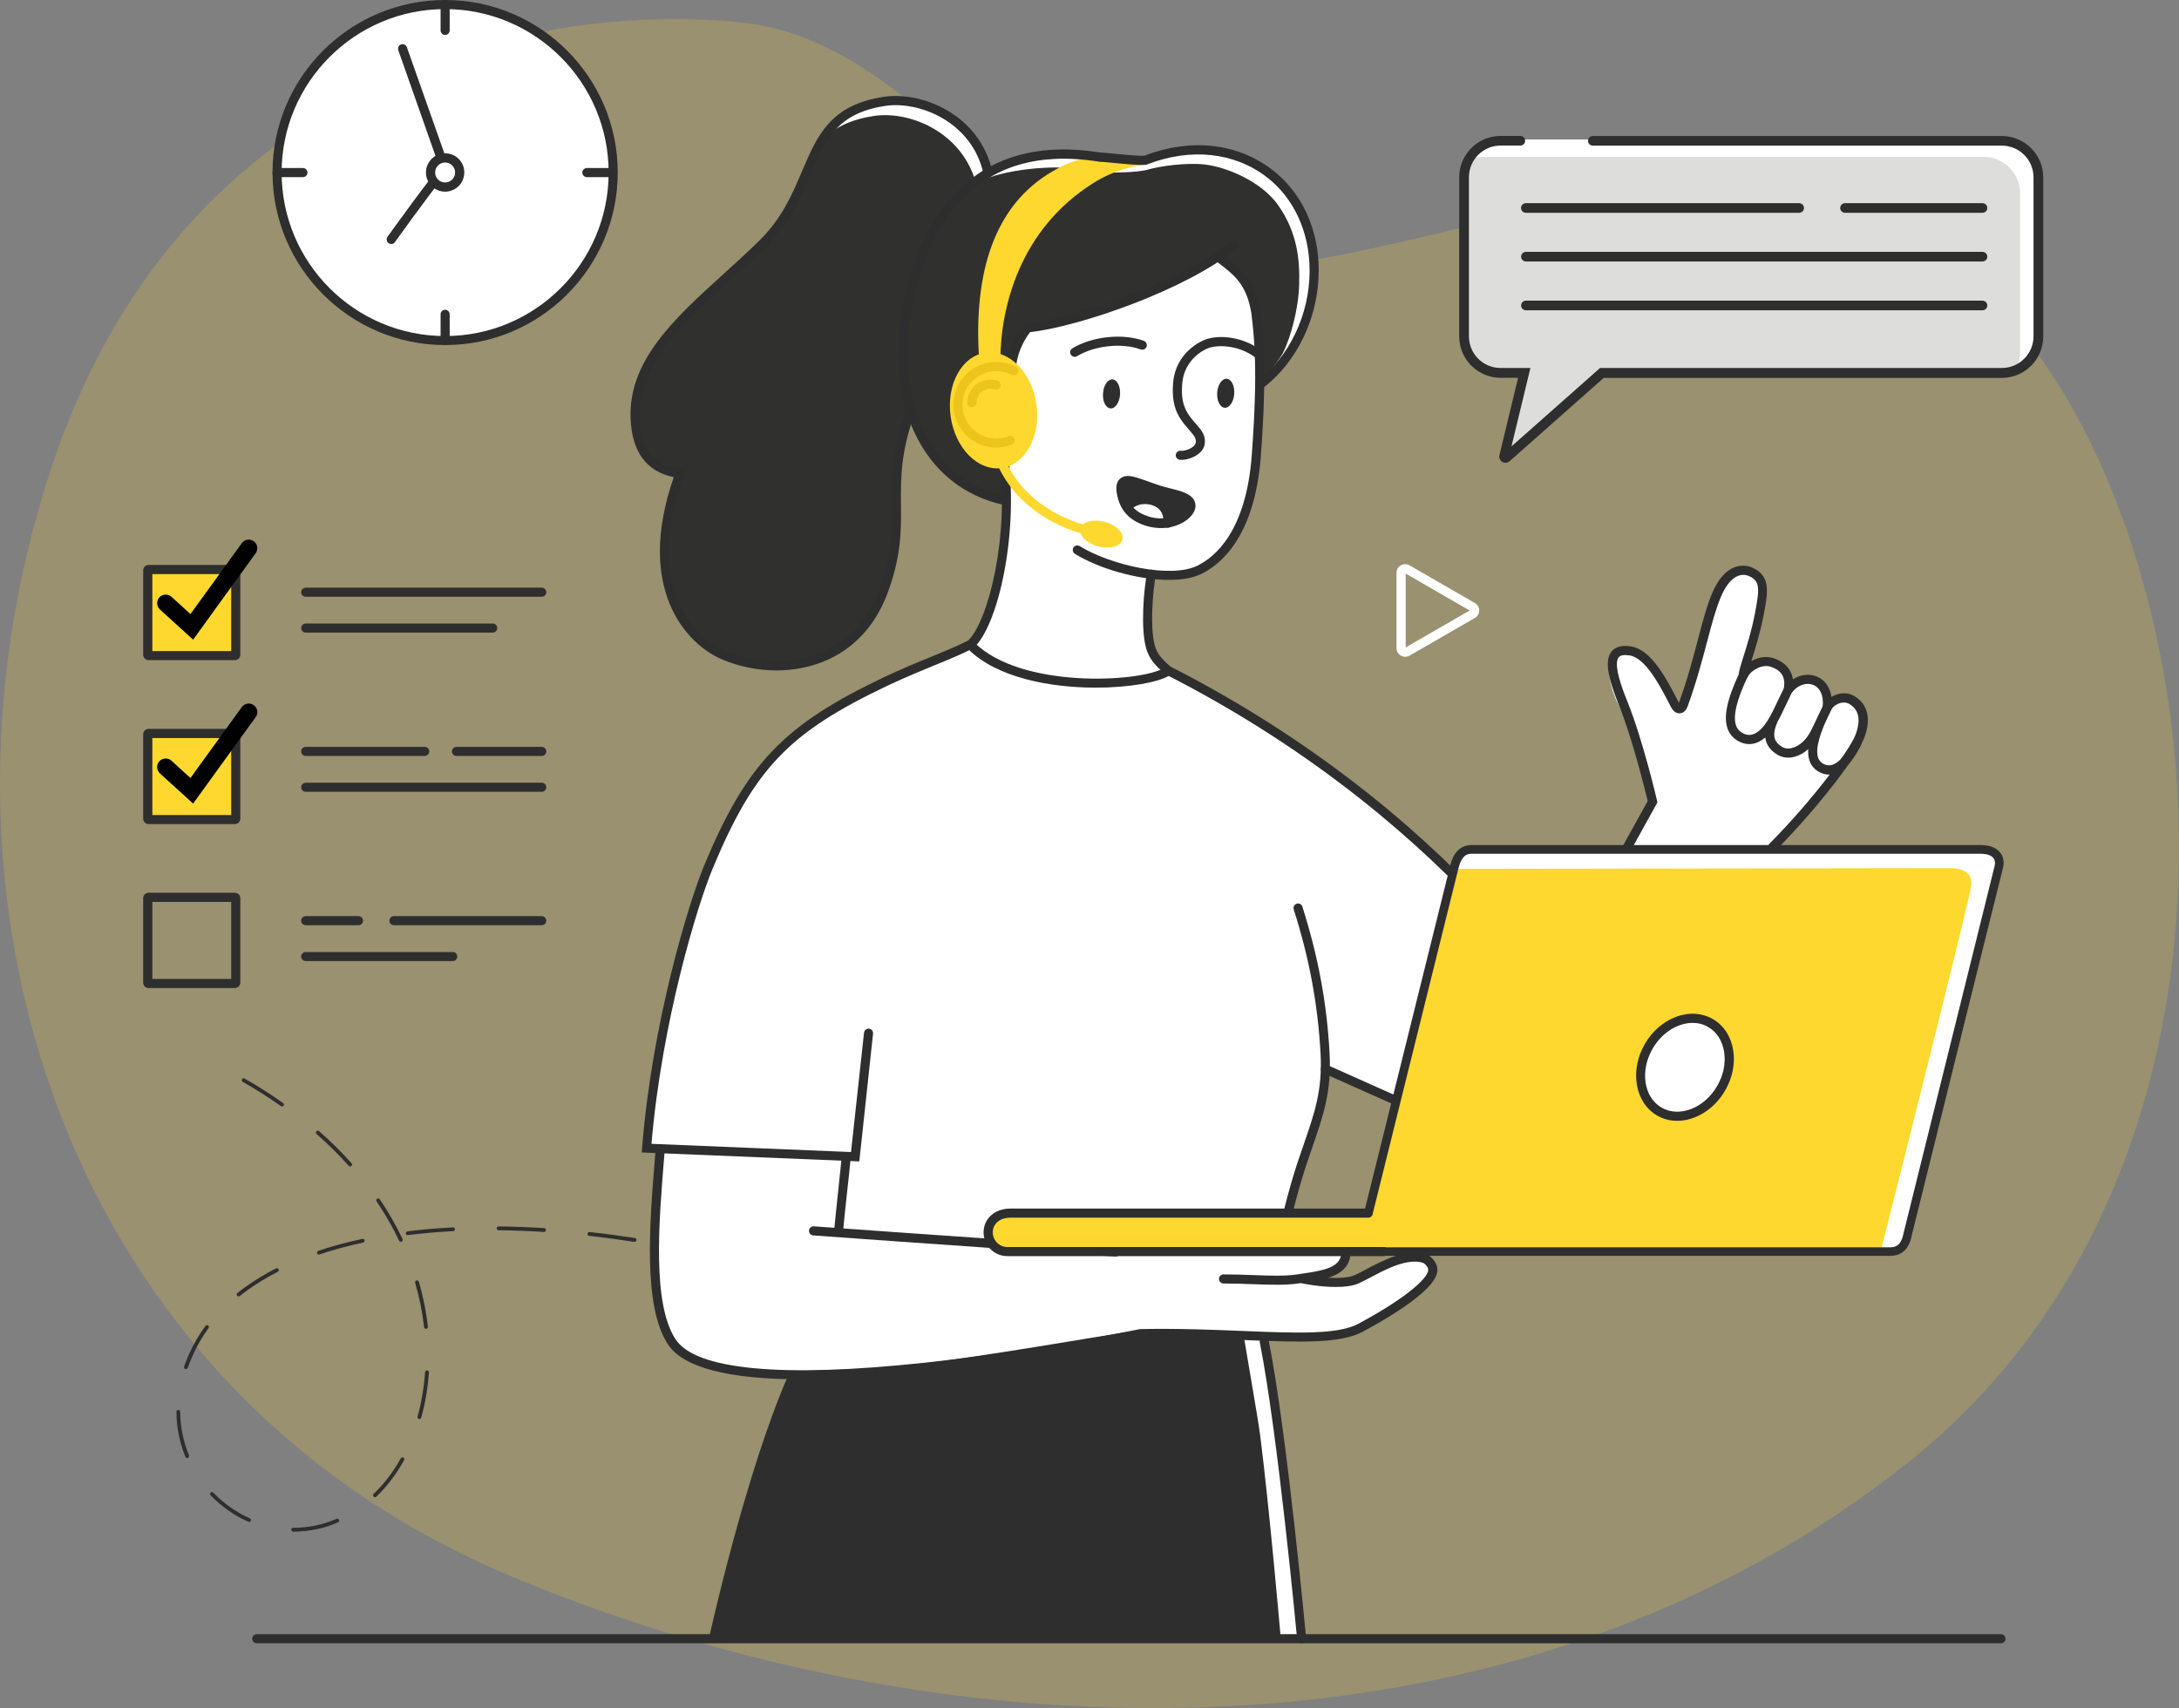 <?xml version="1.0" encoding="utf-8"?>
<!-- Generator: Adobe Illustrator 25.2.0, SVG Export Plug-In . SVG Version: 6.00 Build 0)  -->
<svg version="1.1" id="Layer_1" xmlns="http://www.w3.org/2000/svg" xmlns:xlink="http://www.w3.org/1999/xlink" x="0px" y="0px"
	 viewBox="0 0 244.27 191.51" style="enable-background:new 0 0 244.27 191.51;" xml:space="preserve">
<rect x="0" y="0" width="244.27" height="191.51" fill="#808080" stroke="none"/>
<style type="text/css">
	.st0{opacity:0.2;}
	.st1{fill:#FED82E;}
	.st2{fill:#30302F;}
	.st3{fill:#FFFFFF;}
	.st4{fill:#2E2E2E;}
	.st5{fill:#C0C6D5;}
	.st6{fill:#DDDDDC;}
	.st7{fill:#010101;}
	.st8{fill:#ECC41C;}
</style>
<g>
	<g class="st0">
		<path class="st1" d="M128.74,30.26c27.92,2.24,51.32-16.49,83.69-4.02s50.84,98.37,1.52,137.7c-43.89,35-106.56,33.64-156.42,12.9
			C7.08,155.85-10.17,100.75,5.7,52.62C21.31,5.3,64.57,0.31,83.63,2.58S115.65,29.21,128.74,30.26z"/>
	</g>
	<g>
		<path class="st2" d="M110.77,19.39c-1.31-6.06-7.39-8.66-11.56-8.05c-9.54,1.41-7.13,9.5-13.72,15.98
			c-6.59,6.48-14.6,11.74-14.29,19.58c0.12,3.06,1.24,5.7,5.01,6.18c-4.58,12.51,0.98,18.69,4.92,20.37
			c5.94,2.54,14.61,1.43,17.83-6.95c3.2-8.33-0.11-11.51,3.1-20.31L110.77,19.39z"/>
	</g>
	<g>
		<g>
			<path class="st3" d="M110.77,19.39c-1.31-6.06-7.28-8.68-11.44-8.06c-3.58,0.53-5,1.65-6.32,3.62c1.19-0.94,2.76-1.62,4.96-1.95
				c4.17-0.62,10.25,1.99,11.56,8.05c0,0-10.08,33.59-6.86,24.79L110.77,19.39z"/>
		</g>
	</g>
	<g>
		<path class="st4" d="M32.97,171.73l-0.11,0c-0.12,0-0.21-0.1-0.21-0.22c0-0.12,0.1-0.21,0.21-0.21c0,0,0,0,0,0l0.1,0
			c1.63,0,3.24-0.34,4.77-1c0.11-0.05,0.23,0,0.28,0.11c0.05,0.11,0,0.23-0.11,0.28C36.32,171.38,34.66,171.73,32.97,171.73z
			 M27.92,170.64c-0.03,0-0.06-0.01-0.09-0.02c-1.58-0.7-3-1.7-4.22-2.96c-0.08-0.08-0.08-0.22,0.01-0.3
			c0.08-0.08,0.22-0.08,0.3,0.01c1.18,1.22,2.56,2.19,4.08,2.87c0.11,0.05,0.16,0.17,0.11,0.28C28.08,170.59,28,170.64,27.92,170.64
			z M42.03,167.87c-0.06,0-0.11-0.02-0.15-0.07c-0.08-0.09-0.08-0.22,0.01-0.3c0.14-0.13,0.27-0.26,0.4-0.4
			c0.99-1.01,1.88-2.22,2.64-3.59c0.06-0.1,0.19-0.14,0.29-0.08c0.1,0.06,0.14,0.19,0.08,0.29c-0.78,1.4-1.69,2.64-2.71,3.69
			c-0.14,0.14-0.27,0.28-0.41,0.41C42.14,167.85,42.08,167.87,42.03,167.87z M20.99,163.48c-0.08,0-0.16-0.05-0.2-0.13
			c-0.66-1.6-1-3.3-1.01-5.05c0-0.12,0.09-0.21,0.21-0.22c0,0,0,0,0,0c0.12,0,0.21,0.09,0.21,0.21c0.01,1.69,0.35,3.34,0.98,4.89
			c0.04,0.11-0.01,0.23-0.12,0.28C21.04,163.48,21.02,163.48,20.99,163.48z M47.02,159.11c-0.02,0-0.04,0-0.06-0.01
			c-0.11-0.03-0.18-0.15-0.15-0.26c0.44-1.59,0.72-3.27,0.84-4.98c0.01-0.12,0.11-0.21,0.23-0.2c0.12,0.01,0.21,0.11,0.2,0.23
			c-0.12,1.74-0.41,3.45-0.86,5.07C47.2,159.05,47.11,159.11,47.02,159.11z M20.84,153.51c-0.02,0-0.05,0-0.07-0.01
			c-0.11-0.04-0.17-0.16-0.13-0.27c0.27-0.78,0.61-1.57,1.01-2.34c0.4-0.76,0.86-1.51,1.38-2.22c0.07-0.09,0.2-0.12,0.3-0.05
			c0.1,0.07,0.12,0.2,0.05,0.3c-0.51,0.69-0.96,1.42-1.34,2.16c-0.39,0.75-0.72,1.52-0.99,2.28
			C21.01,153.45,20.93,153.51,20.84,153.51z M47.75,148.99c-0.11,0-0.2-0.08-0.21-0.19c-0.19-1.66-0.52-3.33-1-4.96
			c-0.03-0.11,0.03-0.23,0.15-0.27c0.11-0.03,0.23,0.03,0.27,0.15c0.48,1.66,0.82,3.35,1.01,5.03c0.01,0.12-0.07,0.22-0.19,0.24
			C47.77,148.99,47.76,148.99,47.75,148.99z M26.75,145.36c-0.06,0-0.13-0.03-0.17-0.08c-0.07-0.09-0.06-0.23,0.03-0.3
			c1.27-1.01,2.73-1.94,4.33-2.76c0.11-0.05,0.23-0.01,0.29,0.09c0.05,0.11,0.01,0.23-0.09,0.29c-1.58,0.8-3.01,1.72-4.26,2.71
			C26.84,145.34,26.79,145.36,26.75,145.36z M90.99,143.86c-0.02,0-0.04,0-0.06-0.01c-1.63-0.5-3.27-0.98-4.89-1.42
			c-0.11-0.03-0.18-0.15-0.15-0.26c0.03-0.11,0.15-0.18,0.26-0.15c1.62,0.44,3.28,0.92,4.91,1.42c0.11,0.03,0.18,0.15,0.14,0.27
			C91.17,143.8,91.08,143.86,90.99,143.86z M81.14,141.19c-0.02,0-0.03,0-0.05-0.01c-1.66-0.39-3.34-0.75-4.98-1.07
			c-0.12-0.02-0.19-0.13-0.17-0.25c0.02-0.12,0.13-0.19,0.25-0.17c1.65,0.32,3.33,0.68,5,1.07c0.12,0.03,0.19,0.14,0.16,0.26
			C81.33,141.12,81.24,141.19,81.14,141.19z M35.75,140.67c-0.09,0-0.17-0.06-0.2-0.15c-0.04-0.11,0.02-0.23,0.13-0.27
			c1.54-0.52,3.21-0.97,4.94-1.34c0.12-0.03,0.23,0.05,0.25,0.16c0.02,0.12-0.05,0.23-0.16,0.25c-1.72,0.37-3.37,0.82-4.9,1.33
			C35.79,140.67,35.77,140.67,35.75,140.67z M71.13,139.24c-0.01,0-0.02,0-0.03,0c-1.7-0.26-3.4-0.49-5.05-0.67
			c-0.12-0.01-0.2-0.12-0.19-0.24c0.01-0.12,0.12-0.2,0.24-0.19c1.66,0.18,3.37,0.41,5.07,0.67c0.12,0.02,0.2,0.13,0.18,0.24
			C71.32,139.16,71.23,139.24,71.13,139.24z M44.93,139.23c-0.08,0-0.16-0.05-0.19-0.12c-0.71-1.5-1.56-2.98-2.52-4.4
			c-0.07-0.1-0.04-0.23,0.06-0.3c0.1-0.07,0.23-0.04,0.3,0.06c0.97,1.43,1.82,2.93,2.55,4.45c0.05,0.11,0.01,0.23-0.1,0.29
			C44.99,139.23,44.96,139.23,44.93,139.23z M45.7,138.49c-0.11,0-0.2-0.08-0.21-0.19c-0.01-0.12,0.07-0.22,0.19-0.24
			c1.63-0.2,3.35-0.35,5.1-0.44c0.12-0.01,0.22,0.08,0.22,0.2c0.01,0.12-0.08,0.22-0.2,0.22c-1.74,0.09-3.44,0.24-5.07,0.44
			C45.72,138.49,45.71,138.49,45.7,138.49z M60.99,138.13c0,0-0.01,0-0.01,0c-1.72-0.11-3.43-0.17-5.09-0.19
			c-0.12,0-0.21-0.1-0.21-0.22c0-0.12,0.1-0.21,0.21-0.21c0,0,0,0,0,0c1.66,0.02,3.38,0.08,5.11,0.19c0.12,0.01,0.21,0.11,0.2,0.23
			C61.19,138.04,61.1,138.13,60.99,138.13z M39.26,130.79c-0.06,0-0.12-0.02-0.16-0.07c-1.1-1.23-2.31-2.43-3.61-3.57
			c-0.09-0.08-0.1-0.21-0.02-0.3c0.08-0.09,0.21-0.1,0.3-0.02c1.31,1.15,2.53,2.36,3.64,3.6c0.08,0.09,0.07,0.22-0.02,0.3
			C39.36,130.77,39.31,130.79,39.26,130.79z M31.62,124.06c-0.04,0-0.09-0.01-0.12-0.04c-1.35-0.95-2.79-1.87-4.29-2.72
			c-0.1-0.06-0.14-0.19-0.08-0.29c0.06-0.1,0.19-0.14,0.29-0.08c1.51,0.86,2.96,1.79,4.32,2.75c0.1,0.07,0.12,0.2,0.05,0.3
			C31.76,124.03,31.69,124.06,31.62,124.06z"/>
	</g>
	<g>
		<path class="st3" d="M109.1,72.62c0,0-0.47-0.21-2.16,0.5c-1.7,0.71-6.14,1.89-11.37,5.16c-5.22,3.27-5.28,3.51-8.11,5.75
			c-2.84,2.24-5.78,7.93-7.03,10.87c-1.25,2.93-3.57,8.98-4.67,12.89s-3.25,20.68-3.25,20.68L94.84,130l-0.59,8.02l17.38,1.44
			l32.22-1.29c0,0,1.75-6.67,2.17-7.9c0.42-1.23,2.38-7.03,2.31-7.78c-0.07-0.75,0.61-2.48,0.61-2.48l8.5,3.66l5.42-26.02
			c0,0-5.67-5-7.03-6.37c-1.35-1.38-7.79-6.09-9.21-6.9c-1.43-0.81-7.95-4.96-8.72-5.41c-0.77-0.44-7.51-3.6-7.51-3.6
			s-2.8,1.03-5.52,1.56c-2.73,0.53-7.45-0.44-9.65-0.83C113.02,75.72,109.1,72.62,109.1,72.62z"/>
	</g>
	<g>
		<path class="st2" d="M123.5,17.81c-4.28-0.76-9.69,0.08-12.01,1.19c-2.32,1.11-4.69,3.86-6.01,5.54
			c-1.32,1.68-2.99,6.08-3.48,8.53s-1.61,7.24-0.81,9.89c0.8,2.65,0.88,5.59,3.86,8.61c2.98,3.01,6.62,4.16,7.02,4.3
			c0.4,0.14,0.8-0.66,0.8-0.66s0.29-14.52,0.79-16.12c0.5-1.6,1.56-2.33,1.56-2.33s4.67-0.6,8.29-1.98c3.62-1.38,9.2-3.61,10.48-4.5
			c1.28-0.89,2.9-1.35,2.9-1.35s3.33,2.35,3.61,4.23c0.29,1.88,0.68,6.63,0.68,6.63l0.46,3c0,0,3.09-3.2,3.78-4.71
			c0.69-1.51,2.28-4.84,2.09-7.44s-0.55-5.81-2.8-8.95c-1.82-2.56-5.93-4.48-8.5-4.77c-2.08-0.24-4.58,0.02-5.82,0.38
			c-1.24,0.37-4.6,0.78-4.6,0.78L123.5,17.81z"/>
	</g>
	<g>
		<g>
			<path class="st3" d="M147.22,30.87c-0.18-2.6-0.55-5.81-2.8-8.95c-1.82-2.56-5.93-4.48-8.5-4.77c-2.08-0.24-4.58,0.02-5.82,0.38
				c-1.24,0.37-4.6,0.78-4.6,0.78l-2.31-0.28c-4.28-0.76-9.69,0.08-12.01,1.19c-1.08,0.52-2.18,1.39-3.17,2.35
				c0.65-0.53,1.32-0.99,1.99-1.31c2.32-1.11,7.73-1.95,12.01-1.19l2.31,0.28c0,0,3.15,0.03,4.39-0.34c1.24-0.37,4.23-0.8,6.31-0.57
				c2.57,0.29,6.4,1.95,8.22,4.51c2.25,3.15,2.47,6.32,2.4,8.92c-0.08,2.96-1.01,5.95-1.7,7.47c-0.41,0.9-1.68,2.41-2.63,3.47
				l0.03,0.19c0,0,3.09-3.2,3.78-4.71C145.81,36.79,147.4,33.47,147.22,30.87z"/>
		</g>
	</g>
	<g>
		<path class="st3" d="M136.32,28.92c0,0,2.46,1.48,3.29,2.43c0.83,0.95,1.36,3.09,1.58,5.97c0.21,2.89,0,12.52,0,12.52
			s-1.43,5.97-2.05,8.78c-0.63,2.81-2.64,4.27-4.04,4.91c-1.39,0.64-4.43,0.98-4.43,0.98l-1.49,0.2c0,0-1.12,3.51-0.76,5.11
			c0.36,1.61,0.28,2.29,1.1,3.42s1.24,1.76,1.24,1.76c-2.51,1.14-8.65,2-12.13,1.33c-3.48-0.67-6.45-1.66-7.16-2.06
			c-0.71-0.4-2.49-2.17-2.49-2.17s2.84-4.83,2.97-8.31c0.12-3.48,1.42-8.95,0.88-12.73c-0.54-3.77-0.55-11.97,2.39-14.29
			c8.04-1.74,10-2.62,13.64-4.03C132.49,31.32,136.32,28.92,136.32,28.92z"/>
	</g>
	<g>
		<path class="st4" d="M90.41,151.47c-0.35,0.79-8.03,18.81-10.14,32.22c2.23,0.05,64.88,0.05,64.88,0.05l0.72-0.45
			c0,0-2.42-21.91-2.74-24.17c-0.32-2.25-1.4-10.73-1.4-10.73L90.41,151.47z"/>
	</g>
	<g>
		<path class="st3" d="M143.34,159.12c-0.32-2.25-1.4-10.73-1.4-10.73l-2.71,0.16c0.15,1.18,1.78,10.34,2.04,12.41
			c1.04,8.15,2.27,22.35,2.27,22.35l-0.91,0.42c1.74,0,2.73,0,2.73,0l0.72-0.45C146.09,183.29,143.66,161.37,143.34,159.12z"/>
	</g>
	<g>
		<path class="st4" d="M145.92,184.25c-0.26,0-0.48-0.2-0.51-0.46c-0.02-0.23-2.16-23.08-4.18-33.25l-0.01-0.06l0-0.06
			c0.09-3.13,1.8-11.74,3.51-17.72c0.49-1.71,1-3.19,1.46-4.5c1.15-3.33,2.07-5.97,1.85-10.02c-0.3-5.53-1.25-10.68-3.01-16.21
			c-0.09-0.27,0.06-0.56,0.33-0.64c0.27-0.09,0.56,0.06,0.64,0.33c1.78,5.62,2.75,10.85,3.05,16.46c0.23,4.25-0.71,6.97-1.9,10.41
			c-0.47,1.36-0.96,2.77-1.44,4.45c-1.68,5.88-3.36,14.3-3.47,17.41c2.03,10.26,4.16,33.07,4.18,33.3c0.03,0.28-0.18,0.53-0.46,0.56
			C145.95,184.25,145.93,184.25,145.92,184.25z"/>
	</g>
	<g>
		<path class="st3" d="M198.24,95.2c0,0,4.67-4.66,5.73-6.1c1.06-1.44,4.06-5.08,4.64-6.93c0.58-1.85,0.15-3.02-0.71-3.47
			c-0.86-0.45-0.97-0.38-3.01,0.52c0.29-3.24-2.72-3.91-4.31-2.02c-0.04,0.05-0.11,0.02-0.1-0.05c0.2-1.47-0.43-2.37-1.74-2.86
			c-1.19-0.44-2.72,0.31-3.28,1.33c-0.04,0.08-0.08,0.06-0.06-0.03c0.12-0.95,1.16-3.37,1.8-6.67c0.52-2.68,0.75-4.04-0.92-4.8
			c-0.88-0.4-2.58-0.42-3.86,2.57c-1.23,2.89-1.79,6.92-3.74,12.31c-0.21,0.58-0.63,0.61-0.91,0.06c-1.24-2.4-2.91-5.75-5.02-6.09
			c-2.85-0.47-2.96,2.86-1.23,6.23c1.73,3.37,3.44,10.53,3.44,10.53l-3.31,6.25l14.49-0.63L198.24,95.2z"/>
	</g>
	<g>
		<path class="st3" d="M77.02,128.91l-2.84,0.25c0,0-0.39,5.66-0.59,7.62c-0.2,1.96-0.34,5.17,0,7.62c0.34,2.45,0.29,4.6,1.9,6.32
			s6.38,3,11.33,3.36c10.27,0.74,37.75-4.69,41.61-4.99c3.87-0.29,8.44,0.48,8.44,0.48s9.15,0.74,14-0.09
			c4.85-0.83,5.14-3.36,7.88-4.6c4-1.82,1.31-3.24,0.02-3.94c-0.3-0.16-7.15,3.55-10.49,2.78c-1.12-0.05,4.29-3.71,2.82-3.71
			c-4.98,0.01-10.93,0.25-10.93,0.25l-31.07-1.02L94,138.17l0.6-8.48L77.02,128.91z"/>
	</g>
	<g>
		<path class="st4" d="M196.09,83.43c-0.38,0-0.72-0.1-0.98-0.21c-0.71-0.32-1.19-0.83-1.44-1.51c-0.49-1.34-0.06-3.34,1.34-6.3
			c0.12-0.25,0.43-0.36,0.68-0.24c0.25,0.12,0.36,0.43,0.24,0.68c-1.25,2.61-1.69,4.47-1.31,5.51c0.15,0.42,0.45,0.72,0.9,0.92
			c1.36,0.6,2.52-1.09,3.25-2.61c0.32-0.67,1.29-2.68,1.29-2.68l0.92,0.44c0,0-0.96,2.01-1.29,2.68
			C198.42,82.78,197.09,83.43,196.09,83.43z"/>
	</g>
	<g>
		<path class="st4" d="M205.05,86.85c-0.32,0-0.61-0.07-0.88-0.18c-0.64-0.27-1.08-0.72-1.3-1.33c-0.47-1.28,0-3.21,1.52-6.26
			c0.13-0.25,0.43-0.35,0.68-0.23c0.25,0.13,0.35,0.43,0.23,0.68c-1.33,2.66-1.83,4.49-1.48,5.45c0.13,0.34,0.36,0.58,0.74,0.74
			c1.25,0.51,2.4-1.15,3.15-2.63c0.13-0.25,0.43-0.35,0.68-0.23c0.25,0.13,0.35,0.43,0.23,0.69
			C207.33,86.13,206.06,86.85,205.05,86.85z"/>
	</g>
	<g>
		<path class="st1" d="M112.14,40.37c0.03-6.01,2.23-14.65,10.34-19.79c2.42-1.54,4.21-1.81,6.06-2.21c-1.51-0.7-4.5-0.79-5.52-0.88
			c-2.05,0.32-3.15,0.64-4.96,1.68c-6.77,3.89-8.87,11.63-8.32,20.83L112.14,40.37z"/>
	</g>
	<g>
		<path class="st4" d="M224.31,184.25H28.78c-0.28,0-0.51-0.23-0.51-0.51s0.23-0.51,0.51-0.51h195.53c0.28,0,0.51,0.23,0.51,0.51
			S224.59,184.25,224.31,184.25z"/>
	</g>
	<g>
		<path class="st3" d="M157.53,73.64c-0.17,0-0.34-0.04-0.49-0.13c-0.31-0.18-0.49-0.49-0.49-0.84v-8.44c0-0.35,0.18-0.67,0.49-0.84
			c0.31-0.18,0.67-0.18,0.98,0l7.31,4.22c0.31,0.18,0.49,0.49,0.49,0.84c0,0.35-0.18,0.67-0.49,0.84l-7.31,4.22
			C157.86,73.6,157.7,73.64,157.53,73.64z M157.58,64.31v8.28l7.17-4.14L157.58,64.31z"/>
	</g>
	<g>
		<g>
			<path class="st4" d="M128.7,58.63c-1.68-0.49-2.54-1.45-2.87-2.76c-0.25-1-0.2-1.52,0.25-1.72c0.57-0.26,1.83,0.33,3.78,0.99
				c1.43,0.48,3.58,0.63,3.6,1.73C133.47,57.82,131.36,59.41,128.7,58.63z"/>
		</g>
		<g>
			<path class="st3" d="M126.55,56.64c1.15-0.95,4.14-0.69,4.25,1.76C128.94,58.59,126.92,57.4,126.55,56.64z"/>
		</g>
		<g>
			<path class="st4" d="M130.15,59.21c-0.52,0-1.06-0.08-1.59-0.23l0,0c-1.76-0.51-2.85-1.57-3.25-3.15
				c-0.14-0.56-0.47-1.89,0.56-2.35c0.63-0.29,1.49,0.02,2.92,0.53c0.38,0.13,0.8,0.29,1.26,0.44c0.34,0.11,0.74,0.21,1.13,0.31
				c1.32,0.32,2.82,0.69,2.84,1.94c0.01,0.53-0.35,1.12-0.98,1.6C132.23,58.9,131.22,59.21,130.15,59.21z M128.86,57.94
				c1.51,0.44,2.8,0.02,3.51-0.52c0.4-0.31,0.55-0.6,0.55-0.71c-0.01-0.4-1.21-0.7-2.01-0.89c-0.41-0.1-0.84-0.21-1.22-0.33
				c-0.47-0.16-0.9-0.31-1.28-0.44c-0.83-0.3-1.87-0.67-2.11-0.56c-0.12,0.06-0.1,0.47,0.05,1.09
				C126.67,56.78,127.46,57.53,128.86,57.94L128.86,57.94z"/>
		</g>
		<g>
			<path class="st4" d="M130.93,59.17c-0.02,0-0.04,0-0.06,0c-0.3-0.03-0.51-0.3-0.48-0.6c0.13-1.13-0.56-1.64-0.98-1.83
				c-0.83-0.39-1.94-0.26-2.47,0.29c-0.21,0.22-0.55,0.22-0.77,0.01c-0.22-0.21-0.22-0.55-0.01-0.77c0.86-0.89,2.46-1.11,3.72-0.52
				c1.15,0.54,1.75,1.64,1.6,2.94C131.44,58.96,131.21,59.17,130.93,59.17z"/>
		</g>
	</g>
	<g>
		<g>
			<path class="st3" d="M170.44,15.79h-2.21c-2.26,0-4.09,1.83-4.09,4.09v17.84c0,2.26,1.83,4.09,4.09,4.09h2.65l-2.36,9.8
				l11.07-9.8h44.84c2.26,0,4.09-1.83,4.09-4.09V19.88c0-2.26-1.83-4.09-4.09-4.09h-45.85H170.44z"/>
		</g>
		<g>
			<path class="st5" d="M170.44,15.79h-2.21c-2.26,0-4.09,1.83-4.09,4.09v17.84c0,2.26,1.83,4.09,4.09,4.09h2.65l-2.36,9.8
				l11.07-9.8h44.84c2.26,0,4.09-1.83,4.09-4.09V19.88c0-2.26-1.83-4.09-4.09-4.09h-45.85H170.44z"/>
		</g>
		<g>
			<path class="st6" d="M170.44,15.79h-2.21c-2.26,0-4.09,1.83-4.09,4.09v17.84c0,2.26,1.83,4.09,4.09,4.09h2.65l-2.25,9.35
				c-0.03,0.14,0.13,0.24,0.24,0.14l10.72-9.49h44.84c2.26,0,4.09-1.83,4.09-4.09V19.88c0-2.26-1.83-4.09-4.09-4.09h-45.85H170.44z"
				/>
		</g>
		<g>
			<g>
				<path class="st3" d="M226.45,39.52V21.68c0-2.26-1.83-4.09-4.09-4.09h-2.21h-8.14h-45.85c-0.32,0-0.63,0.05-0.93,0.12
					c0.7-1.23,2.02-2.07,3.54-2.07h45.85h8.14h2.21c2.26,0,3.66,1.9,3.66,4.16l-0.23,17.86c0,1.94-0.69,3.46-2.5,3.88
					C226.24,40.94,226.45,40.26,226.45,39.52z"/>
			</g>
		</g>
		<g>
			<path class="st4" d="M168.77,51.89c-0.12,0-0.25-0.03-0.36-0.1c-0.26-0.16-0.39-0.46-0.32-0.75l2.09-8.68h-1.96
				c-2.56,0-4.64-2.08-4.64-4.64V19.88c0-2.56,2.08-4.64,4.64-4.64h2.21c0.3,0,0.54,0.24,0.54,0.54c0,0.3-0.24,0.54-0.54,0.54h-2.21
				c-1.96,0-3.55,1.59-3.55,3.55v17.84c0,1.96,1.59,3.55,3.55,3.55h3.34l-2.12,8.79l9.93-8.79h45.04c1.96,0,3.55-1.59,3.55-3.55
				V19.88c0-1.96-1.59-3.55-3.55-3.55h-45.85c-0.3,0-0.54-0.24-0.54-0.54c0-0.3,0.24-0.54,0.54-0.54h45.85
				c2.56,0,4.64,2.08,4.64,4.64v17.84c0,2.56-2.08,4.64-4.64,4.64h-44.63l-10.57,9.36C169.1,51.83,168.93,51.89,168.77,51.89z"/>
		</g>
		<g>
			<path class="st4" d="M201.69,23.86h-30.64c-0.3,0-0.54-0.24-0.54-0.54s0.24-0.54,0.54-0.54h30.64c0.3,0,0.54,0.24,0.54,0.54
				S201.99,23.86,201.69,23.86z"/>
		</g>
		<g>
			<path class="st4" d="M222.24,23.86h-15.41c-0.3,0-0.54-0.24-0.54-0.54s0.24-0.54,0.54-0.54h15.41c0.3,0,0.54,0.24,0.54,0.54
				S222.54,23.86,222.24,23.86z"/>
		</g>
		<g>
			<path class="st4" d="M222.24,34.79h-51.18c-0.3,0-0.54-0.24-0.54-0.54c0-0.3,0.24-0.54,0.54-0.54h51.18
				c0.3,0,0.54,0.24,0.54,0.54C222.78,34.55,222.54,34.79,222.24,34.79z"/>
		</g>
		<g>
			<path class="st4" d="M222.24,29.32h-51.18c-0.3,0-0.54-0.24-0.54-0.54s0.24-0.54,0.54-0.54h51.18c0.3,0,0.54,0.24,0.54,0.54
				S222.54,29.32,222.24,29.32z"/>
		</g>
	</g>
	<g>
		<path class="st4" d="M136.45,44.03c-0.06,0.9,0.32,1.66,0.84,1.69c0.53,0.04,1.01-0.66,1.07-1.56c0.06-0.9-0.32-1.66-0.84-1.69
			C136.99,42.43,136.51,43.13,136.45,44.03z"/>
	</g>
	<g>
		<path class="st4" d="M125.56,44.23c-0.06,0.9-0.54,1.6-1.07,1.56c-0.53-0.04-0.91-0.79-0.84-1.69c0.06-0.9,0.54-1.6,1.07-1.56
			C125.24,42.58,125.62,43.33,125.56,44.23z"/>
	</g>
	<g>
		<path class="st4" d="M120.48,40.01c-0.17,0-0.34-0.09-0.44-0.25c-0.15-0.24-0.07-0.55,0.17-0.7c2.22-1.35,5.67-1.71,8.02-0.84
			c0.26,0.1,0.4,0.39,0.3,0.66c-0.1,0.26-0.39,0.4-0.66,0.3c-2.09-0.77-5.16-0.44-7.14,0.76C120.66,39.99,120.57,40.01,120.48,40.01
			z"/>
	</g>
	<g>
		<path class="st4" d="M132.47,51.56c-0.08,0-0.15,0-0.22-0.01c-0.28-0.04-0.48-0.29-0.44-0.57c0.04-0.28,0.29-0.47,0.57-0.44
			c0.28,0.04,0.93-0.11,1.35-0.45c0.14-0.11,0.3-0.28,0.32-0.48c0.05-0.48-0.18-0.76-0.71-1.37c-0.17-0.2-0.37-0.42-0.57-0.67
			c-0.74-0.94-1.5-2.16-1.25-4.76c0.31-3.2,2.99-4.6,3.91-4.84c1.95-0.51,4.44,0.08,6.07,1.43c0.22,0.18,0.25,0.5,0.07,0.72
			c-0.18,0.22-0.5,0.25-0.72,0.07c-1.37-1.14-3.54-1.65-5.16-1.23c-0.74,0.19-2.89,1.33-3.15,3.95c-0.22,2.22,0.39,3.21,1.03,4.03
			c0.18,0.23,0.36,0.43,0.53,0.63c0.57,0.65,1.06,1.2,0.96,2.15c-0.05,0.44-0.29,0.85-0.71,1.17
			C133.78,51.34,133.01,51.56,132.47,51.56z"/>
	</g>
	<g>
		<path class="st4" d="M112.7,56.64c-0.04,0-0.07,0-0.11-0.01c-4.59-0.99-8.08-3.83-10.1-8.19c-1.83-3.96-2.3-8.93-1.31-14
			c1.11-5.75,3.24-10.19,6.33-13.2c3.9-3.8,9.22-5.2,15.83-4.14c0.32,0.01,0.91,0.07,1.65,0.14c1.11,0.11,2.62,0.26,3.29,0.22
			c5.19-2,10.4-1.43,14.32,1.56c3.34,2.55,5.25,6.69,5.23,11.36c-0.02,5.2-2.42,10.23-6.26,13.13c-0.22,0.17-0.54,0.13-0.71-0.1
			c-0.17-0.23-0.12-0.54,0.1-0.71c3.59-2.71,5.84-7.43,5.85-12.32c0.01-4.34-1.75-8.18-4.83-10.54c-3.64-2.78-8.52-3.29-13.4-1.4
			l-0.07,0.03l-0.07,0.01c-0.72,0.07-2.22-0.08-3.55-0.21c-0.69-0.07-1.34-0.13-1.6-0.13l-0.08-0.01
			c-14.29-2.3-19.32,7.71-21.03,16.52c-1.68,8.64,0.94,18.89,10.63,21c0.28,0.06,0.45,0.33,0.39,0.61
			C113.15,56.48,112.94,56.64,112.7,56.64z"/>
	</g>
	<g>
		<path class="st4" d="M122.85,77.1c-5.08,0-11.11-1.09-14.36-4.36c-0.2-0.2-0.2-0.52,0-0.72c0.2-0.2,0.52-0.2,0.72,0
			c5.2,5.22,18.52,4.5,21.29,2.88c0.24-0.14,0.56-0.06,0.7,0.18c0.14,0.24,0.06,0.56-0.18,0.7C129.75,76.52,126.55,77.1,122.85,77.1
			z"/>
	</g>
	<g>
		<path class="st4" d="M80,184.2c-0.04,0-0.07,0-0.11-0.01c-0.28-0.06-0.45-0.33-0.39-0.61c0.04-0.18,4.06-18.41,8.86-29.36
			c0.11-0.26,0.41-0.38,0.67-0.26c0.26,0.11,0.38,0.41,0.26,0.67c-4.76,10.85-8.75,28.98-8.79,29.17
			C80.44,184.04,80.23,184.2,80,184.2z"/>
	</g>
	<g>
		<path class="st4" d="M113.36,42.3c-0.28,0-0.51-0.23-0.51-0.51c0-3.15,1.91-5.29,1.99-5.38l0.13-0.15l0.2-0.02
			c5.33-0.52,17.24-4.59,22.77-9.14c0.22-0.18,0.54-0.15,0.72,0.07c0.18,0.22,0.15,0.54-0.07,0.72c-5.6,4.6-17.56,8.73-23.11,9.35
			c-0.39,0.49-1.61,2.23-1.61,4.55C113.87,42.07,113.64,42.3,113.36,42.3z"/>
	</g>
	<g>
		<path class="st4" d="M125.06,140.89c-0.01,0-0.02,0-0.04,0c-0.25-0.02-25.4-1.74-33.86-2.37c-0.28-0.02-0.49-0.27-0.47-0.55
			c0.02-0.28,0.27-0.49,0.55-0.47c8.46,0.63,33.6,2.35,33.86,2.37c0.28,0.02,0.49,0.26,0.47,0.54
			C125.55,140.69,125.33,140.89,125.06,140.89z"/>
	</g>
	<g>
		<path class="st4" d="M94.01,138.52c-0.01,0-0.03,0-0.04,0c-0.28-0.02-0.49-0.27-0.46-0.55c0.09-1.05,0.27-2.66,0.43-4.22
			c0.16-1.51,0.33-3.08,0.42-4.1c0.02-0.28,0.27-0.49,0.55-0.46c0.28,0.02,0.49,0.27,0.46,0.55c-0.09,1.04-0.26,2.61-0.43,4.12
			c-0.17,1.55-0.34,3.16-0.43,4.2C94.49,138.32,94.27,138.52,94.01,138.52z"/>
	</g>
	<g>
		<g>
			<path class="st1" d="M25.95,73.51h-8.91c-0.26,0-0.48-0.21-0.48-0.48v-8.7c0-0.26,0.21-0.48,0.48-0.48h8.91
				c0.26,0,0.48,0.21,0.48,0.48v8.7C26.43,73.29,26.21,73.51,25.95,73.51z"/>
		</g>
		<g>
			<path class="st1" d="M25.95,91.89h-8.91c-0.26,0-0.48-0.21-0.48-0.48v-8.7c0-0.26,0.21-0.48,0.48-0.48h8.91
				c0.26,0,0.48,0.21,0.48,0.48v8.7C26.43,91.68,26.21,91.89,25.95,91.89z"/>
		</g>
		<g>
			<path class="st4" d="M26.33,74.02h-9.67c-0.33,0-0.61-0.27-0.61-0.61v-9.46c0-0.33,0.27-0.61,0.61-0.61h9.67
				c0.33,0,0.61,0.27,0.61,0.61v9.46C26.94,73.75,26.67,74.02,26.33,74.02z M17.08,73h8.84v-8.63h-8.84V73z"/>
		</g>
		<g>
			<path class="st7" d="M21.65,71.72l-3.72-3.38c-0.39-0.36-0.42-0.97-0.07-1.36c0.36-0.39,0.97-0.42,1.36-0.07l2.13,1.94l5.76-7.95
				c0.31-0.43,0.91-0.53,1.34-0.21c0.43,0.31,0.53,0.91,0.21,1.34L21.65,71.72z"/>
		</g>
		<g>
			<path class="st4" d="M26.33,92.4h-9.67c-0.33,0-0.61-0.27-0.61-0.61v-9.46c0-0.33,0.27-0.61,0.61-0.61h9.67
				c0.33,0,0.61,0.27,0.61,0.61v9.46C26.94,92.13,26.67,92.4,26.33,92.4z M17.08,91.38h8.84v-8.63h-8.84V91.38z"/>
		</g>
		<g>
			<path class="st7" d="M21.65,90.1l-3.72-3.38c-0.39-0.36-0.42-0.97-0.07-1.36c0.36-0.39,0.97-0.42,1.36-0.07l2.13,1.94l5.76-7.95
				c0.31-0.43,0.91-0.53,1.34-0.21c0.43,0.31,0.53,0.91,0.21,1.34L21.65,90.1z"/>
		</g>
		<g>
			<path class="st4" d="M26.33,110.78h-9.67c-0.33,0-0.61-0.27-0.61-0.61v-9.46c0-0.33,0.27-0.61,0.61-0.61h9.67
				c0.33,0,0.61,0.27,0.61,0.61v9.46C26.94,110.51,26.67,110.78,26.33,110.78z M17.08,109.76h8.84v-8.63h-8.84V109.76z"/>
		</g>
		<g>
			<path class="st4" d="M60.73,66.91H34.27c-0.28,0-0.51-0.23-0.51-0.51c0-0.28,0.23-0.51,0.51-0.51h26.46
				c0.28,0,0.51,0.23,0.51,0.51C61.24,66.69,61.01,66.91,60.73,66.91z"/>
		</g>
		<g>
			<path class="st4" d="M55.23,70.93H34.27c-0.28,0-0.51-0.23-0.51-0.51c0-0.28,0.23-0.51,0.51-0.51h20.96
				c0.28,0,0.51,0.23,0.51,0.51C55.74,70.7,55.51,70.93,55.23,70.93z"/>
		</g>
		<g>
			<path class="st4" d="M60.73,84.76h-9.56c-0.28,0-0.51-0.23-0.51-0.51c0-0.28,0.23-0.51,0.51-0.51h9.56
				c0.28,0,0.51,0.23,0.51,0.51C61.24,84.53,61.01,84.76,60.73,84.76z"/>
		</g>
		<g>
			<path class="st4" d="M47.61,84.76H34.27c-0.28,0-0.51-0.23-0.51-0.51c0-0.28,0.23-0.51,0.51-0.51h13.34
				c0.28,0,0.51,0.23,0.51,0.51C48.12,84.53,47.89,84.76,47.61,84.76z"/>
		</g>
		<g>
			<path class="st4" d="M60.73,88.78H34.27c-0.28,0-0.51-0.23-0.51-0.51c0-0.28,0.23-0.51,0.51-0.51h26.46
				c0.28,0,0.51,0.23,0.51,0.51C61.24,88.55,61.01,88.78,60.73,88.78z"/>
		</g>
		<g>
			<path class="st4" d="M60.73,103.74H44.16c-0.28,0-0.51-0.23-0.51-0.51c0-0.28,0.23-0.51,0.51-0.51h16.57
				c0.28,0,0.51,0.23,0.51,0.51C61.24,103.52,61.01,103.74,60.73,103.74z"/>
		</g>
		<g>
			<path class="st4" d="M40.19,103.74h-5.92c-0.28,0-0.51-0.23-0.51-0.51c0-0.28,0.23-0.51,0.51-0.51h5.92
				c0.28,0,0.51,0.23,0.51,0.51C40.7,103.52,40.47,103.74,40.19,103.74z"/>
		</g>
		<g>
			<path class="st4" d="M50.75,107.76H34.27c-0.28,0-0.51-0.23-0.51-0.51c0-0.28,0.23-0.51,0.51-0.51h16.48
				c0.28,0,0.51,0.23,0.51,0.51C51.26,107.53,51.03,107.76,50.75,107.76z"/>
		</g>
	</g>
	<g>
		<path class="st4" d="M90.03,154.66c-8.38,0-13.46-1.32-15.17-3.95c-2.79-4.29-2.04-13.49-1.44-20.88l0.07-0.9
			c0.02-0.28,0.27-0.49,0.55-0.47c0.28,0.02,0.49,0.27,0.47,0.55l-0.07,0.9c-0.59,7.24-1.32,16.24,1.28,20.24
			c2.24,3.45,11.9,4.36,27.95,2.64c12.26-1.31,23.97-3.74,24.09-3.76l0.1-0.01c4.31-0.08,8.21,0.08,11.65,0.22
			c5.85,0.24,10.48,0.42,12.78-0.82c5.73-3.09,8.06-5.37,7.8-6.18c-0.3-0.95-2.24-1.34-2.9-1.41c-0.28-0.03-0.49-0.28-0.46-0.56
			c0.03-0.28,0.28-0.48,0.56-0.46c0.33,0.03,3.22,0.35,3.78,2.12c0.31,0.98-0.46,2.14-2.4,3.67c-1.8,1.42-4.2,2.8-5.89,3.71
			c-2.55,1.37-7.06,1.19-13.3,0.94c-3.41-0.14-7.28-0.29-11.55-0.22c-0.83,0.17-12.23,2.49-24.13,3.77
			C98.5,154.38,93.91,154.66,90.03,154.66z"/>
	</g>
	<g>
		<path class="st4" d="M96.33,130.22l-24.39-1l0.04-0.53c1.12-14.02,5.2-27.43,6.99-31.73c4.74-11.35,8.87-15.67,20.09-21.01
			c1.99-0.95,3.76-1.67,5.33-2.31c1.58-0.65,2.95-1.21,4.15-1.83c2.22-2.14,4.64-11.58,3.48-20.45c-0.04-0.28,0.16-0.54,0.44-0.57
			c0.28-0.04,0.54,0.16,0.57,0.44c1.15,8.82-1.16,18.91-3.85,21.38l-0.05,0.05l-0.06,0.03c-1.26,0.66-2.67,1.24-4.3,1.9
			c-1.55,0.64-3.31,1.36-5.28,2.29c-11.07,5.26-14.91,9.28-19.59,20.48c-1.75,4.2-5.7,17.19-6.87,30.89l22.37,0.92l1.46-13.38
			c0.03-0.28,0.28-0.48,0.56-0.45c0.28,0.03,0.48,0.28,0.45,0.56L96.33,130.22z"/>
	</g>
	<g>
		<path class="st4" d="M87.03,75.17c-2.06,0-4.16-0.42-6.1-1.24c-4.08-1.74-9.72-7.99-5.4-20.43c-3.06-0.63-4.69-2.83-4.84-6.57
			c-0.26-6.52,4.94-11.24,10.44-16.23c1.33-1.21,2.7-2.45,4-3.73c2.54-2.49,3.73-5.3,4.78-7.77c1.7-4,3.17-7.46,9.22-8.35
			c4.19-0.62,10.73,1.97,12.13,8.45c0.06,0.28-0.12,0.55-0.39,0.61c-0.28,0.06-0.55-0.12-0.61-0.39c-1.27-5.86-7.2-8.21-10.99-7.65
			c-5.48,0.81-6.79,3.87-8.43,7.74c-1.09,2.56-2.33,5.46-5.01,8.1c-1.32,1.29-2.7,2.55-4.03,3.76c-5.32,4.83-10.34,9.39-10.1,15.44
			c0.14,3.5,1.59,5.31,4.57,5.7l0.63,0.08l-0.22,0.6c-4.43,12.11,0.83,18.1,4.64,19.72c3.48,1.49,7.51,1.55,10.77,0.17
			c2.94-1.24,5.15-3.61,6.39-6.84c1.56-4.07,1.54-6.84,1.51-9.78c-0.03-2.96-0.05-6.03,1.59-10.52c0.1-0.26,0.39-0.4,0.65-0.3
			c0.26,0.1,0.4,0.39,0.3,0.65c-1.58,4.32-1.55,7.29-1.53,10.16c0.03,2.9,0.05,5.9-1.58,10.15c-1.34,3.5-3.74,6.06-6.94,7.41
			C90.81,74.81,88.94,75.17,87.03,75.17z"/>
	</g>
	<g>
		<path class="st4" d="M131.04,65.02c-3.47,0-7.81-1.24-10.54-2.92c-0.24-0.15-0.31-0.46-0.17-0.7c0.15-0.24,0.46-0.31,0.7-0.17
			c3.53,2.17,10.2,3.64,13.17,2.21c2.01-0.97,5.48-3.86,6.12-12.35c0.73-9.68,0.26-13.46-0.04-15.97c-0.54-3.26-1.91-4.29-3.81-5.73
			l-0.26-0.2c-0.22-0.17-0.27-0.49-0.1-0.72c0.17-0.22,0.49-0.27,0.72-0.1l0.26,0.2c1.93,1.46,3.59,2.72,4.2,6.39l0,0.02
			c0.31,2.56,0.78,6.4,0.05,16.18c-0.68,9-4.48,12.13-6.69,13.2C133.7,64.82,132.44,65.02,131.04,65.02z"/>
	</g>
	<g>
		<path class="st4" d="M157.38,124.35l-9.02-4.02c-0.26-0.11-0.37-0.42-0.26-0.67c0.11-0.26,0.42-0.37,0.67-0.26l8.1,3.62
			c1.08-2.31,6.06-12.92,9.67-20.43c-6.85-7.49-18.56-18.16-35.84-26.96l-0.06-0.03l-0.05-0.04c-0.96-0.86-1.79-1.59-2.15-3.05
			c-0.55-2.19-0.25-6.12,0.13-8.21c0.05-0.28,0.32-0.46,0.59-0.41c0.28,0.05,0.46,0.32,0.41,0.59c-0.36,1.94-0.65,5.75-0.15,7.77
			c0.27,1.08,0.83,1.63,1.79,2.49c17.58,8.96,29.44,19.85,36.3,27.4l0.23,0.25l-0.15,0.31c-4.05,8.42-9.97,21.05-10.03,21.18
			L157.38,124.35z"/>
	</g>
	<g>
		<path class="st4" d="M177.87,130.09c-4.48,0-19.6-7.13-20.26-7.44c-0.25-0.12-0.36-0.42-0.24-0.68c0.12-0.25,0.42-0.36,0.68-0.24
			c0.16,0.08,16.07,7.58,19.99,7.33c3.65-0.23,8.29-6.19,13.42-17.23c3.93-8.46,6.76-16.96,6.78-17.04l0.04-0.11l0.08-0.08
			c5.07-5.13,9.03-10.58,9.65-12.22c0.62-1.66,0.38-2.82-0.7-3.45c-0.38-0.22-0.77-0.17-1.03-0.1c-0.42,0.12-0.81,0.41-0.98,0.73
			l-1.42,2.9c-0.63,1.22-1.6,2.08-2.66,2.38c-0.71,0.2-1.41,0.12-1.97-0.22c-1.41-0.86-1.73-2.15-0.99-3.95
			c0.11-0.26,0.41-0.38,0.67-0.28c0.26,0.11,0.38,0.41,0.28,0.67c-0.64,1.55-0.23,2.19,0.58,2.69c0.31,0.19,0.72,0.23,1.16,0.1
			c0.79-0.22,1.53-0.9,2.03-1.86l1.43-2.91c0.31-0.58,0.92-1.06,1.61-1.25c0.64-0.18,1.29-0.11,1.82,0.2
			c1.54,0.89,1.95,2.56,1.15,4.69c-0.73,1.95-4.92,7.54-9.79,12.5c-0.35,1.04-3.08,9.05-6.79,17.03
			c-5.38,11.57-10.19,17.57-14.29,17.83C178.03,130.09,177.95,130.09,177.87,130.09z"/>
	</g>
	<g>
		<path class="st4" d="M174.69,110.01l-8.4-5.9c-0.23-0.16-0.29-0.48-0.12-0.71c0.16-0.23,0.48-0.29,0.71-0.12l7.47,5.24l10.36-18.7
			c-0.27-1.12-1.69-6.97-3.25-10.81c-1.31-3.24-1.55-5.02-0.81-5.95c0.44-0.55,1.18-0.75,2.19-0.58c2.3,0.38,3.95,3.58,5.28,6.15
			l0.09,0.18c0.99-2.74,1.61-5.12,2.16-7.21c0.52-1.97,0.96-3.66,1.57-5.1c0.65-1.53,1.49-2.5,2.49-2.89
			c0.91-0.35,1.67-0.12,2.05,0.06c2.07,0.95,1.71,2.8,1.21,5.37c-0.39,2-0.92,3.68-1.31,4.91c-0.02,0.06-0.04,0.11-0.05,0.17
			c0.77-0.43,1.72-0.61,2.59-0.29c1.21,0.45,1.91,1.25,2.07,2.34c0.83-0.54,1.82-0.67,2.68-0.31c1.19,0.5,1.82,1.78,1.67,3.44
			c-0.03,0.28-0.27,0.49-0.55,0.46c-0.28-0.03-0.49-0.27-0.46-0.55c0.11-1.21-0.27-2.08-1.05-2.41c-0.74-0.31-1.67-0.02-2.3,0.73
			c-0.17,0.2-0.43,0.26-0.66,0.16c-0.23-0.1-0.37-0.34-0.33-0.6c0.16-1.18-0.28-1.89-1.41-2.31c-0.96-0.36-2.22,0.3-2.65,1.1
			c-0.16,0.3-0.44,0.36-0.65,0.29c-0.2-0.06-0.41-0.27-0.36-0.63c0.05-0.43,0.25-1.05,0.52-1.91c0.38-1.2,0.9-2.85,1.28-4.79
			c0.56-2.9,0.57-3.69-0.63-4.24c-0.23-0.1-0.7-0.25-1.25-0.03c-0.73,0.28-1.39,1.09-1.92,2.34c-0.58,1.37-1.02,3.03-1.53,4.96
			c-0.56,2.12-1.19,4.52-2.2,7.32c-0.25,0.68-0.69,0.78-0.88,0.79c-0.18,0.01-0.64-0.03-0.97-0.67l-0.11-0.21
			c-1.16-2.24-2.75-5.32-4.54-5.61c-0.62-0.1-1.04-0.03-1.23,0.21c-0.46,0.57-0.14,2.23,0.96,4.93c1.75,4.32,3.33,11.09,3.34,11.16
			l0.04,0.19l-0.1,0.17L174.69,110.01z M188.33,78.97L188.33,78.97L188.33,78.97z M195.03,75.39
			C195.03,75.39,195.03,75.39,195.03,75.39C195.03,75.39,195.03,75.39,195.03,75.39z"/>
	</g>
	<g>
		<g>
			<path class="st1" d="M113.05,140.38c0,0-1.86-0.7-1.86-1.92s-0.06-2.61,5.05-2.5c5.11,0.12,37.24-0.02,37.24-0.02l9.76-38.44
				c0,0-0.46-2.27,2.52-2.27s57.16-0.08,57.16-0.08s1.59,0.72,1.56,1.88s-10.5,42.46-10.5,42.46s-0.54,0.62-1.36,0.74
				C211.81,140.36,113.05,140.38,113.05,140.38z"/>
		</g>
		<g>
			<g>
				<path class="st3" d="M220.99,99.22c0.01-0.39-0.04-0.86-0.27-1.14c-0.49-0.59-1.35-0.74-2.12-0.74
					c-6.77,0.01-52.15,0.07-55.72,0.08c-0.05-0.43-0.08-2.17,2.53-2.17c2.98,0,57.16-0.08,57.16-0.08s1.59,0.72,1.56,1.88
					c-0.04,1.16-10.5,42.46-10.5,42.46s-0.54,0.62-1.36,0.74c-0.04,0.01-0.87,0.01-1.43,0.02
					C212.68,133.01,220.95,100.25,220.99,99.22z"/>
			</g>
		</g>
		<g>
			<path class="st4" d="M211.92,140.81h-57.16c-0.27,0-0.48-0.22-0.48-0.48c0-0.27,0.22-0.48,0.48-0.48h57.16
				c0.54,0,1.2-0.17,1.46-1.54l0.01-0.03l10.22-41.22c0.07-0.34,0.03-0.64-0.14-0.85c-0.23-0.29-0.69-0.46-1.34-0.48l-57.15,0
				c-0.55,0-1.11,0.19-1.47,1.57l-9.61,38.73c-0.06,0.26-0.33,0.42-0.59,0.35c-0.26-0.06-0.42-0.33-0.35-0.59l9.61-38.74
				c0.15-0.57,0.6-2.3,2.41-2.3h57.16c1.2,0.03,1.8,0.48,2.09,0.85c0.35,0.45,0.46,1.02,0.32,1.67l-10.23,41.22
				C213.96,140.41,212.82,140.81,211.92,140.81z"/>
		</g>
		<g>
			<path class="st4" d="M155.08,140.84h-42.16c-1.47,0-2.66-1.19-2.66-2.66c0-1.54,1.25-2.66,2.97-2.67h40.15
				c0.28,0,0.51,0.23,0.51,0.51c0,0.28-0.23,0.51-0.51,0.51h-40.14c-1.15,0.01-1.95,0.68-1.95,1.65c0,0.9,0.74,1.64,1.64,1.64h42.16
				c0.28,0,0.51,0.23,0.51,0.51C155.59,140.61,155.36,140.84,155.08,140.84z"/>
		</g>
		<g>
			<ellipse transform="matrix(0.5 -0.866 0.866 0.5 -9.197 223.415)" class="st3" cx="188.88" cy="119.67" rx="5.73" ry="4.69"/>
		</g>
		<g>
			<path class="st4" d="M188.02,125.67c-0.79,0-1.56-0.19-2.25-0.59c-2.48-1.43-3.11-5.03-1.39-8.01c0.82-1.43,2.06-2.51,3.48-3.05
				c1.45-0.55,2.93-0.46,4.15,0.24c1.22,0.7,2.03,1.94,2.28,3.47c0.25,1.5-0.07,3.11-0.9,4.54
				C192.15,124.42,190.03,125.67,188.02,125.67z M189.74,114.69c-0.5,0-1.01,0.1-1.52,0.29c-1.2,0.45-2.25,1.38-2.96,2.6
				c-1.44,2.49-0.99,5.46,1.01,6.61c2,1.15,4.79,0.06,6.23-2.43v0c0.71-1.22,0.98-2.59,0.77-3.86c-0.2-1.23-0.84-2.21-1.79-2.75
				C190.96,114.84,190.37,114.69,189.74,114.69z"/>
		</g>
	</g>
	<g>
		<path class="st4" d="M143.09,144.05c-0.8,0-1.66-0.03-2.58-0.06c-1.06-0.04-2.16-0.08-3.35-0.08c-0.28,0-0.51-0.23-0.51-0.51
			c0-0.28,0.23-0.51,0.51-0.51c1.21,0,2.31,0.04,3.39,0.08c1.87,0.07,3.49,0.12,4.8-0.07c0.18-0.03,0.36-0.05,0.54-0.08
			c2.74-0.4,4.43-0.73,4.5-2.46c0.01-0.28,0.25-0.5,0.53-0.49c0.28,0.01,0.5,0.25,0.49,0.53c-0.1,2.67-2.78,3.05-5.37,3.43
			c-0.18,0.03-0.36,0.05-0.54,0.08C144.77,144.02,143.97,144.05,143.09,144.05z"/>
	</g>
	<g>
		<path class="st4" d="M149.71,144.3c-1.81,0-3.62-0.38-3.73-0.4c-0.28-0.06-0.45-0.33-0.39-0.6c0.06-0.28,0.33-0.45,0.6-0.39
			c1.11,0.23,4.31,0.7,5.73,0.04c0.35-0.16,0.77-0.38,1.21-0.62c1.91-1.01,4.53-2.4,6.75-1.71c0.27,0.08,0.42,0.37,0.34,0.64
			c-0.08,0.27-0.37,0.42-0.64,0.34c-1.81-0.57-4.22,0.71-5.97,1.64c-0.45,0.24-0.88,0.46-1.26,0.64
			C151.65,144.2,150.68,144.3,149.71,144.3z"/>
	</g>
	<g>
		<g>
			<circle class="st3" cx="49.9" cy="19.35" r="18.79"/>
		</g>
		<g>
			<path class="st3" d="M48.47,0.57c-1.79,0.14-3.51,0.53-5.11,1.13c0.96-0.23,1.96-0.39,2.97-0.48
				c10.34-0.82,19.39,6.91,20.21,17.25c0.67,8.55-4.49,16.22-12.14,19.08c8.81-2.14,15.01-10.41,14.28-19.73
				C67.86,7.48,58.81-0.25,48.47,0.57z"/>
		</g>
		<g>
			<g>
				<path class="st4" d="M49.9,38.69c-10.67,0-19.35-8.68-19.35-19.35C30.55,8.68,39.23,0,49.9,0c10.67,0,19.35,8.68,19.35,19.35
					C69.24,30.01,60.57,38.69,49.9,38.69z M49.9,1.02c-10.11,0-18.33,8.22-18.33,18.33s8.22,18.33,18.33,18.33
					c10.11,0,18.33-8.22,18.33-18.33S60,1.02,49.9,1.02z"/>
			</g>
			<g>
				<path class="st4" d="M49.9,3.92c-0.28,0-0.51-0.23-0.51-0.51V0.56c0-0.28,0.23-0.51,0.51-0.51c0.28,0,0.51,0.23,0.51,0.51v2.85
					C50.41,3.69,50.18,3.92,49.9,3.92z"/>
			</g>
			<g>
				<path class="st4" d="M49.9,38.65c-0.28,0-0.51-0.23-0.51-0.51v-2.9c0-0.28,0.23-0.51,0.51-0.51c0.28,0,0.51,0.23,0.51,0.51v2.9
					C50.41,38.42,50.18,38.65,49.9,38.65z"/>
			</g>
			<g>
				<path class="st4" d="M33.96,19.86h-2.9c-0.28,0-0.51-0.23-0.51-0.51c0-0.28,0.23-0.51,0.51-0.51h2.9c0.28,0,0.51,0.23,0.51,0.51
					C34.47,19.63,34.24,19.86,33.96,19.86z"/>
			</g>
			<g>
				<path class="st4" d="M68.69,19.86h-2.9c-0.28,0-0.51-0.23-0.51-0.51c0-0.28,0.23-0.51,0.51-0.51h2.9c0.28,0,0.51,0.23,0.51,0.51
					C69.2,19.63,68.97,19.86,68.69,19.86z"/>
			</g>
		</g>
		<g>
			<path class="st4" d="M43.86,27.36c-0.1,0-0.21-0.03-0.3-0.1c-0.23-0.16-0.28-0.48-0.12-0.71c0.01-0.02,1.44-2.01,2.89-3.97
				c1.7-2.29,2.51-3.33,2.95-3.79L44.65,5.63c-0.09-0.27,0.05-0.56,0.31-0.65c0.27-0.09,0.56,0.05,0.65,0.31l4.77,13.51
				c0,0,0,0,0,0.01l-0.49,0.17l-0.16,0.47c0.19,0.06,0.35-0.02,0.39-0.05c-0.44,0.34-3.34,4.25-5.85,7.75
				C44.18,27.29,44.02,27.36,43.86,27.36z"/>
		</g>
		<g>
			<circle class="st3" cx="49.9" cy="19.35" r="1.64"/>
		</g>
		<g>
			<path class="st4" d="M49.9,21.49c-1.18,0-2.15-0.96-2.15-2.15c0-1.18,0.96-2.15,2.15-2.15s2.15,0.96,2.15,2.15
				C52.04,20.53,51.08,21.49,49.9,21.49z M49.9,18.22c-0.62,0-1.12,0.5-1.12,1.12c0,0.62,0.5,1.12,1.12,1.12s1.12-0.5,1.12-1.12
				C51.02,18.73,50.52,18.22,49.9,18.22z"/>
		</g>
	</g>
	<g>
		
			<ellipse transform="matrix(0.99 -0.14 0.14 0.99 -5.339 15.987)" class="st1" cx="111.38" cy="46.08" rx="4.86" ry="6.53"/>
	</g>
	<g>
		<path class="st8" d="M111.69,50.18c-0.11,0-0.22,0-0.34-0.01c-2.64-0.18-4.64-2.48-4.46-5.11c0.09-1.28,0.67-2.45,1.63-3.29
			c0.97-0.84,2.2-1.26,3.48-1.17c0.66,0.05,1.29,0.22,1.88,0.52c0.25,0.13,0.35,0.44,0.22,0.69c-0.13,0.25-0.44,0.35-0.69,0.22
			c-0.46-0.24-0.96-0.38-1.48-0.41c-1.01-0.07-1.98,0.26-2.74,0.92c-0.76,0.66-1.22,1.58-1.29,2.59c-0.14,2.08,1.43,3.88,3.51,4.03
			c0.57,0.04,1.12-0.05,1.64-0.25c0.26-0.1,0.56,0.03,0.66,0.29c0.1,0.26-0.03,0.56-0.29,0.66
			C112.88,50.07,112.3,50.18,111.69,50.18z"/>
	</g>
	<g>
		<path class="st8" d="M108.94,45.66c-0.01,0-0.02,0-0.03,0c-0.28-0.02-0.5-0.26-0.48-0.54c0.05-0.85,0.44-1.61,1.07-2.07
			c0.63-0.46,1.44-0.59,2.28-0.38c0.27,0.07,0.44,0.35,0.37,0.62c-0.07,0.27-0.35,0.44-0.62,0.37c-0.53-0.14-1.04-0.06-1.42,0.21
			c-0.39,0.28-0.62,0.75-0.65,1.3C109.43,45.45,109.2,45.66,108.94,45.66z"/>
	</g>
	<g>
		<g>
			<path class="st1" d="M121.44,59.87c-0.05,0-0.1-0.01-0.15-0.02c-4.64-1.39-8.06-4.26-9.62-8.09c-0.11-0.26,0.02-0.56,0.28-0.67
				c0.26-0.11,0.56,0.02,0.67,0.28c1.45,3.54,4.63,6.2,8.97,7.5c0.27,0.08,0.42,0.36,0.34,0.63
				C121.86,59.72,121.66,59.87,121.44,59.87z"/>
		</g>
		<g>
			<path class="st1" d="M125.82,60.52c-0.21,0.76-1.42,1.09-2.72,0.74c-1.3-0.35-2.18-1.25-1.98-2.01c0.21-0.76,1.42-1.09,2.72-0.74
				C125.14,58.86,126.03,59.76,125.82,60.52z"/>
		</g>
	</g>
</g>
</svg>
